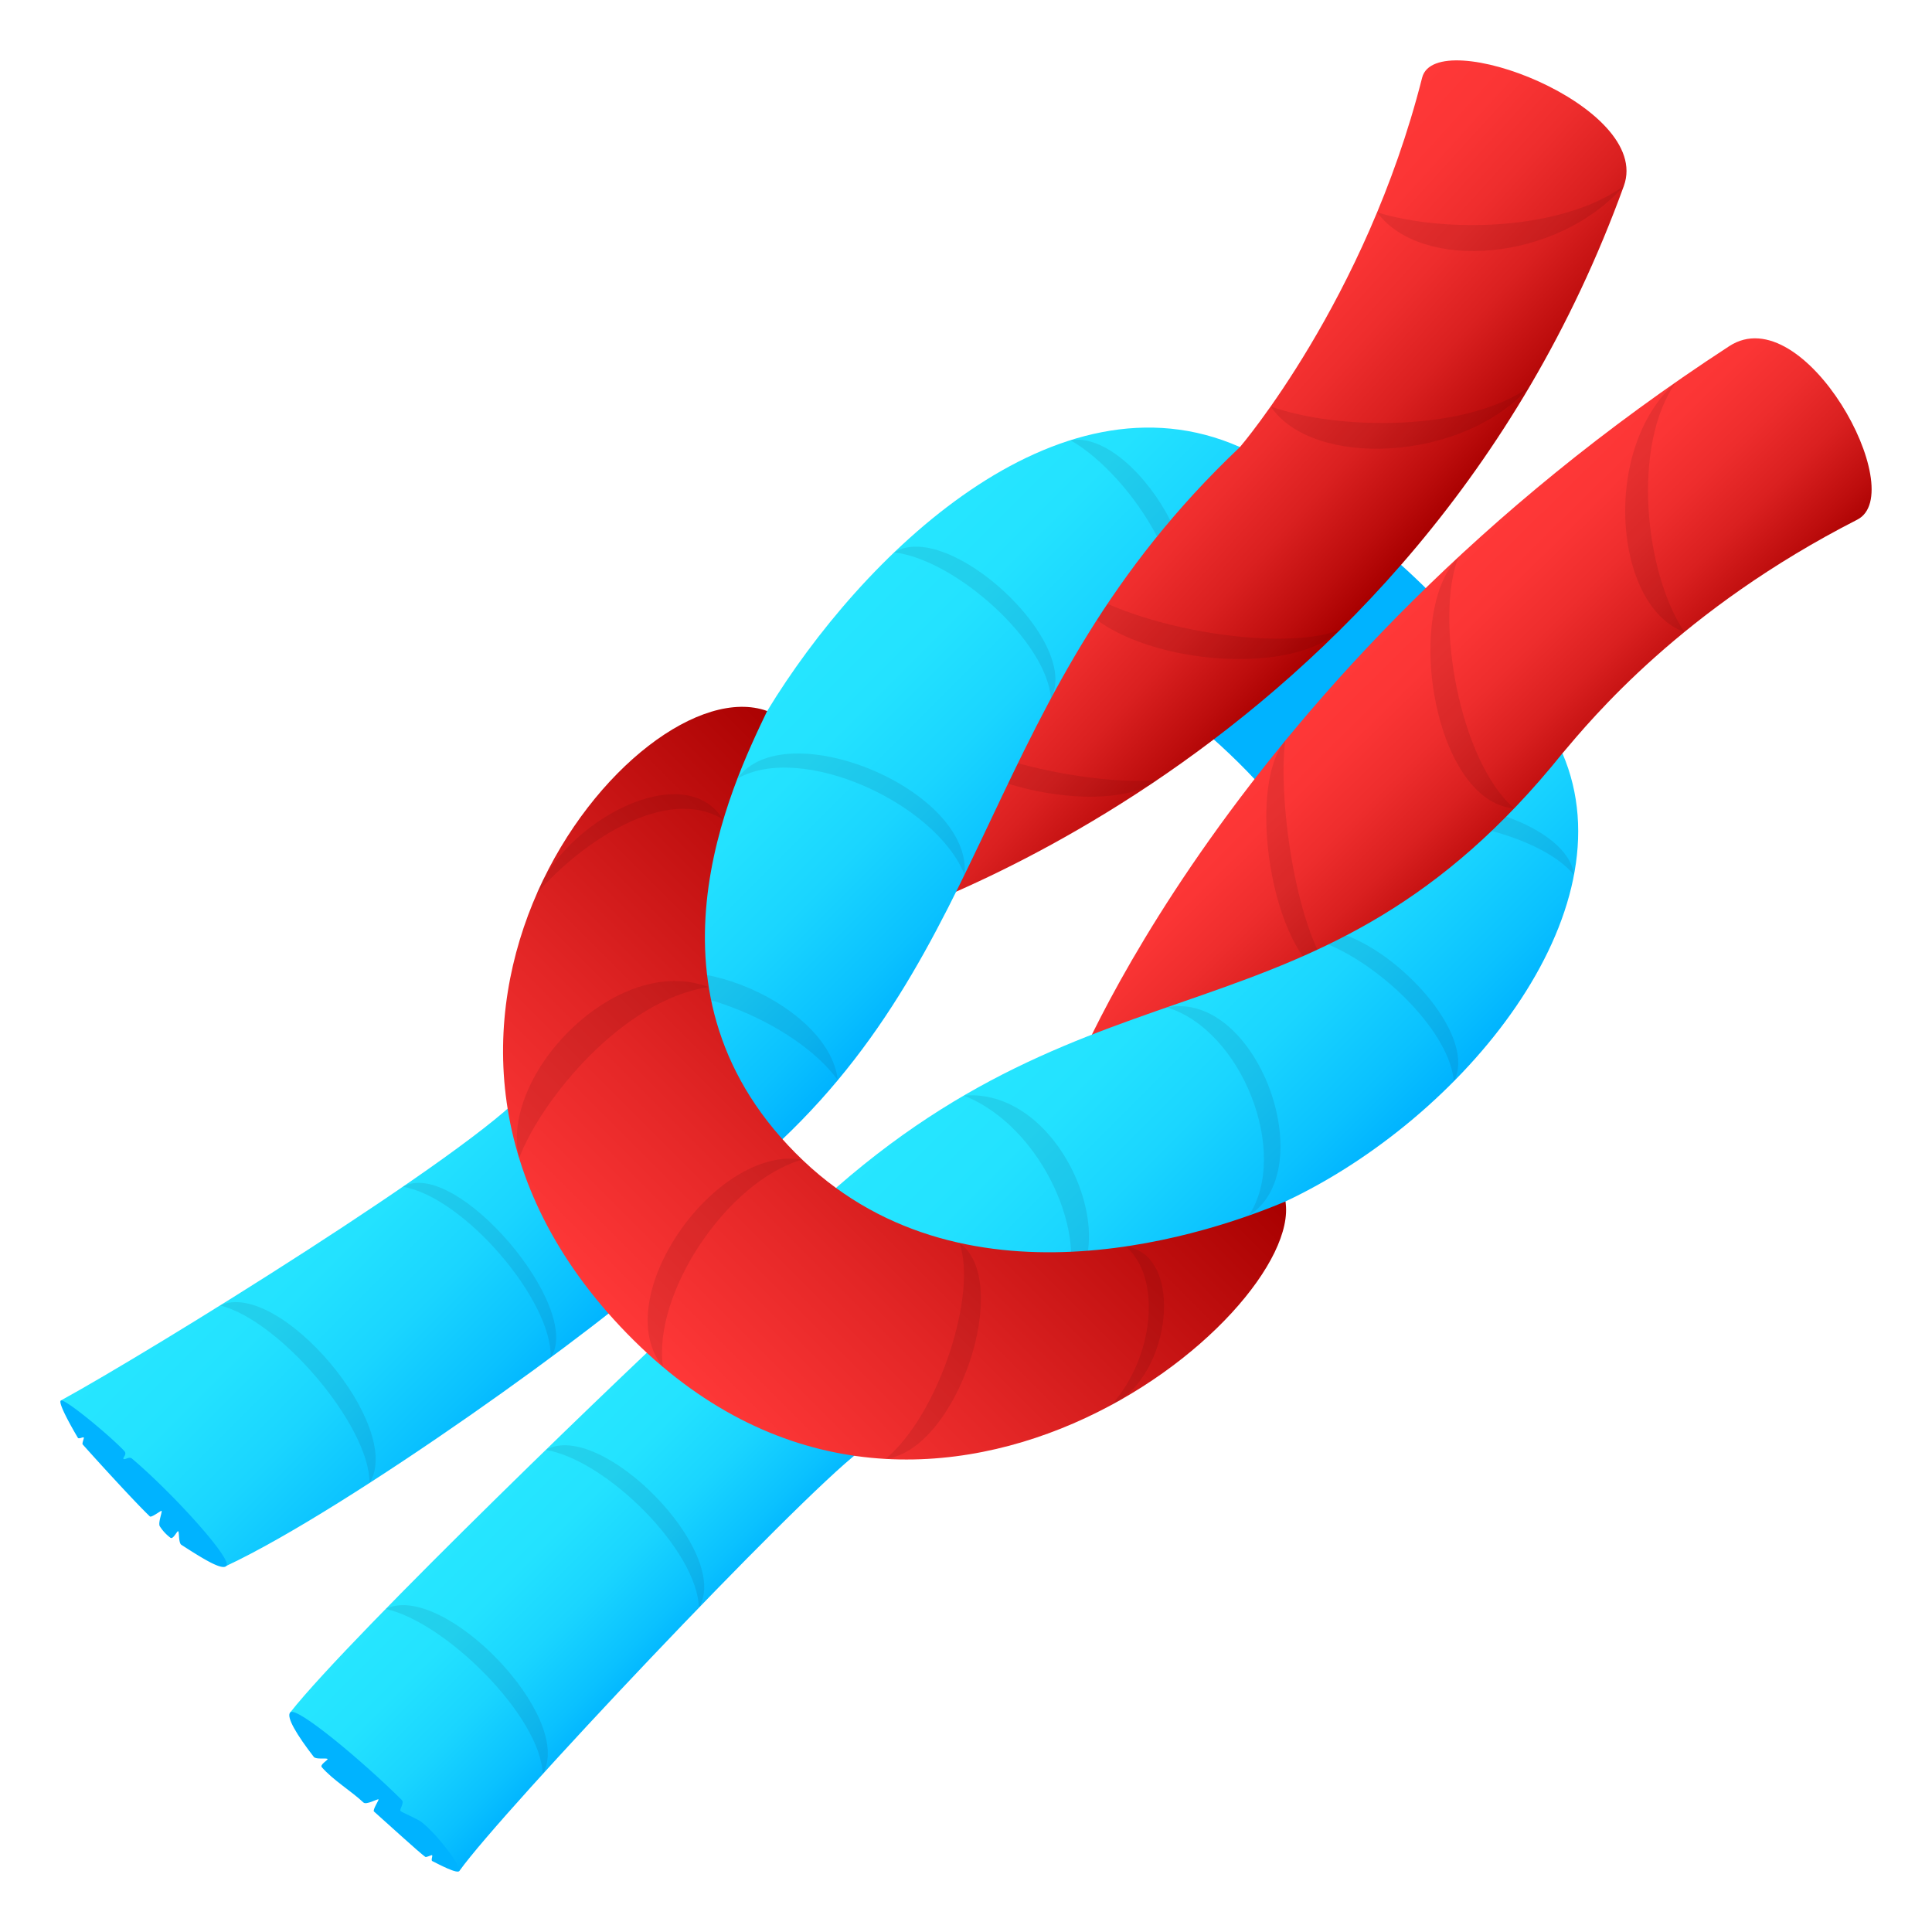<svg xmlns="http://www.w3.org/2000/svg" xml:space="preserve" style="enable-background:new 0 0 64 64" viewBox="0 0 64 64"><path d="M29.01 21.865s5.077-3.198 11.71 3.1c6.632 6.299 3.247 11.107 3.247 11.107 4.832.323 12.856-7.484 2.932-16.91-9.925-9.425-18.21-1.865-17.89 2.703z" style="fill:#00b3ff"/><linearGradient id="a" x1="202.591" x2="211.411" y1="-257.043" y2="-257.043" gradientTransform="rotate(45.515 -208.124 -305.402)" gradientUnits="userSpaceOnUse"><stop offset="0" style="stop-color:#ff3838"/><stop offset=".209" style="stop-color:#fb3535"/><stop offset=".426" style="stop-color:#ee2d2d"/><stop offset=".647" style="stop-color:#da2020"/><stop offset=".868" style="stop-color:#bd0d0d"/><stop offset="1" style="stop-color:#a80000"/></linearGradient><path d="M57.285 11.466c-16.71 10.879-21.89 24.523-21.89 24.523 8.336.623 16.28-7.076 16.363-11.034.974-1.155 3.96-4.776 9.767-7.741 1.759-.898-1.755-7.366-4.24-5.748z" style="fill:url(#a)"/><linearGradient id="b" x1="-1109.397" x2="-1098.976" y1="-204.658" y2="-204.658" gradientTransform="scale(-1 1) rotate(-42.268 -285.465 -1469.272)" gradientUnits="userSpaceOnUse"><stop offset="0" style="stop-color:#a80000"/><stop offset=".132" style="stop-color:#bd0d0d"/><stop offset=".353" style="stop-color:#da2020"/><stop offset=".574" style="stop-color:#ee2d2d"/><stop offset=".791" style="stop-color:#fb3535"/><stop offset="1" style="stop-color:#ff3838"/></linearGradient><path d="M53.792 6.16c-6.97 19.223-25.06 24.506-25.06 24.506-.978-7.85 8.163-15.624 12.343-15.857 0 0 4.165-4.859 6.035-12.236.453-1.785 7.643.936 6.682 3.587z" style="fill:url(#b)"/><path d="M42.574 24.537c-1.373 1.634-.355 7.66 1.72 7.97-1.38-1.497-1.966-6.085-1.72-7.97zm5.739-6.086c-1.84 1.877-.802 8.111 1.847 8.329-1.824-1.58-2.643-6.313-1.847-8.329zm7.216-5.803c-2.52 2.214-2.058 7.458.27 8.288-1.318-1.956-1.764-6.22-.27-8.288zM38.341 25.832c-1.663 1.338-7.32.116-7.63-1.957 1.498 1.378 5.739 2.165 7.63 1.957zm6.054-4.97c-1.879 1.838-8.37.938-9.034-1.633 1.87 1.527 7.016 2.428 9.034 1.633zm6.272-8.049c-2.217 2.517-7.2 2.703-8.573.65 2.22.8 6.503.842 8.573-.65zm3.125-6.653c-2.217 2.518-6.703 2.86-8.174.874 2.257.694 6.104.618 8.174-.874z" style="opacity:.1;fill:#300000"/><linearGradient id="c" x1="204.896" x2="212.772" y1="-208.551" y2="-208.551" gradientTransform="rotate(45.001 -201.124 -307.014)" gradientUnits="userSpaceOnUse"><stop offset="0" style="stop-color:#26e6ff"/><stop offset=".276" style="stop-color:#23e2ff"/><stop offset=".561" style="stop-color:#1ad5ff"/><stop offset=".85" style="stop-color:#0ac1ff"/><stop offset="1" style="stop-color:#00b3ff"/></linearGradient><path d="M28.474 48.08c-1.664-1.559-3.558-3.412-5.188-5.004-1.985 1.788-11.648 11.082-13.67 13.648l5.606 5.248c1.388-1.947 11.13-12.263 13.252-13.892z" style="fill:url(#c)"/><path d="M9.616 56.724c-.148.147.224.759.779 1.476.072.093.439.028.457.07.015.034-.266.187-.193.27.38.435.977.79 1.38 1.17.097.091.466-.128.5-.102.02.015-.205.352-.15.401.574.509 1.453 1.32 1.7 1.503.032.023.2-.066.22-.058.038.015-.044.17.011.197.215.106.85.449.902.32.056-.135-.685-1.156-1.254-1.61-.132-.105-.657-.324-.7-.369-.048-.049.14-.268.04-.367-1.258-1.252-3.479-3.115-3.692-2.901z" style="fill:#00b3ff"/><linearGradient id="d" x1="-1092.268" x2="-1081.268" y1="-209.819" y2="-209.819" gradientTransform="scale(-1 1) rotate(-45 -243.305 -1379.955)" gradientUnits="userSpaceOnUse"><stop offset="0" style="stop-color:#00b3ff"/><stop offset=".15" style="stop-color:#0ac1ff"/><stop offset=".439" style="stop-color:#1ad5ff"/><stop offset=".724" style="stop-color:#23e2ff"/><stop offset="1" style="stop-color:#26e6ff"/></linearGradient><path d="M17.402 36.155c1.65 1.572 3 4.181 4.684 5.723-1.89 1.875-10.576 8.12-14.585 9.992l-5.484-5.478c2.944-1.61 13.663-8.235 15.385-10.237z" style="fill:url(#d)"/><path d="M7.502 51.87c-.135.16-.733-.204-1.494-.696-.1-.065-.065-.435-.108-.45-.035-.012-.165.282-.254.216a1.463 1.463 0 0 1-.355-.384c-.058-.12.09-.474.06-.507-.016-.018-.334.234-.387.184-.555-.53-2.024-2.155-2.226-2.386-.026-.03.049-.205.039-.224-.018-.036-.166.058-.197.006-.124-.206-.686-1.173-.562-1.236.13-.066 1.595 1.14 2.095 1.668.116.123-.067.228-.02.267.054.043.177-.096.284-.006 1.354 1.15 3.32 3.319 3.125 3.549z" style="fill:#00b3ff"/><linearGradient id="e" x1="205.54" x2="217.571" y1="-236.687" y2="-236.687" gradientTransform="rotate(45.001 -201.125 -307.014)" gradientUnits="userSpaceOnUse"><stop offset="0" style="stop-color:#26e6ff"/><stop offset=".276" style="stop-color:#23e2ff"/><stop offset=".561" style="stop-color:#1ad5ff"/><stop offset=".85" style="stop-color:#0ac1ff"/><stop offset="1" style="stop-color:#00b3ff"/></linearGradient><path d="M51.758 24.955c-8.113 10.089-15.376 6.197-24.909 15.163 5.082 9.216 15.688 3.64 15.732-.318 5.86-2.75 11.461-9.536 9.177-14.845z" style="fill:url(#e)"/><linearGradient id="f" x1="-1682.674" x2="-1671.216" y1="-236.391" y2="-236.391" gradientTransform="scale(-1 1) rotate(-45 -538.61 -2092.89)" gradientUnits="userSpaceOnUse"><stop offset="0" style="stop-color:#00b3ff"/><stop offset=".15" style="stop-color:#0ac1ff"/><stop offset=".439" style="stop-color:#1ad5ff"/><stop offset=".724" style="stop-color:#23e2ff"/><stop offset="1" style="stop-color:#26e6ff"/></linearGradient><path d="M41.075 14.809c-8.664 8.202-7.97 16.716-15.941 23.644-9.701-4.828-3.887-14.858.28-14.9 3.119-5.135 9.583-11.44 15.66-8.744z" style="fill:url(#f)"/><path d="M12.242 49.124c1.168-1.855-3.005-6.782-4.952-5.88 1.977.49 4.952 3.98 4.952 5.88zm6-4.154c1.11-1.616-3.134-6.654-4.899-5.657 2.01.33 4.954 3.757 4.9 5.657zm4.91 8.288c1.1-1.828-3.242-6.255-5.072-5.229 2.01.338 5.02 3.33 5.072 5.23zm12.071-10.425c2.114-1.372.013-6.81-3.296-6.541 2.66 1.05 4.205 4.823 3.296 6.541zm-7.469-7.052c-.311-2.708-5.89-4.797-7.082-2.757 1.62-.725 5.61.74 7.082 2.757zm4.199-6.808c.255-2.82-5.965-5.39-7.537-3.175 2.106-1.225 6.567.783 7.537 3.175zm2.861-5.839c1.012-1.879-3.413-5.948-5.19-4.835 2.023.24 5.048 2.94 5.19 4.835zm3.956-5.894c-.766-1.5-2.162-2.845-3.312-2.658 1.04.59 2.177 1.862 2.871 3.19 0 0 .22-.262.44-.532zm2.594 23.03c2.436-1.524.278-7.48-2.71-6.901 2.504.767 4.077 4.855 2.71 6.901zm6.796-4.448c.76-1.427-1.602-4.106-3.563-4.835-.28.143-.595.3-.595.3 1.883.794 4.031 2.948 4.158 4.535zm3.98-6.839c-.099-.824-1.056-1.51-2.244-1.932-.206.198-.483.475-.483.475 1.167.314 2.21.827 2.728 1.457zM17.978 58.77c1.085-1.876-3.31-6.407-5.203-5.472 1.99.434 5.143 3.571 5.203 5.472z" style="opacity:.1;fill:#142640"/><linearGradient id="g" x1="204.285" x2="204.285" y1="-215.588" y2="-234.104" gradientTransform="rotate(45.001 -201.124 -307.014)" gradientUnits="userSpaceOnUse"><stop offset="0" style="stop-color:#ff3838"/><stop offset=".357" style="stop-color:#e32626"/><stop offset="1" style="stop-color:#a80000"/></linearGradient><path d="M42.581 39.8c-2.29.97-10.465 3.877-15.969-1.35-5.767-5.478-2.368-12.449-1.199-14.897-4.358-1.581-14.357 10.652-4.641 20.623 9.716 9.97 22.427-.568 21.81-4.376z" style="fill:url(#g)"/><path d="M23.956 27.146c-1.317-2.079-5.257.087-6.172 2.444 1.51-1.724 4.296-3.594 6.172-2.444zm-.481 5.552c-3.036-1.153-6.946 2.908-6.279 5.667.732-1.929 3.428-5.248 6.279-5.667zm3.098 5.714c-2.876-.478-6.456 4.593-4.612 6.871-.345-2.418 2.095-6.134 4.612-6.871zm2.763 9.916c2.396-.308 4.227-5.913 2.442-7.157.614 1.647-.66 5.677-2.442 7.157zm7.479-1.786c1.988-.93 2.453-4.978.477-5.252 1.21 1.03.93 3.705-.477 5.252z" style="opacity:.1;fill:#300000"/></svg>